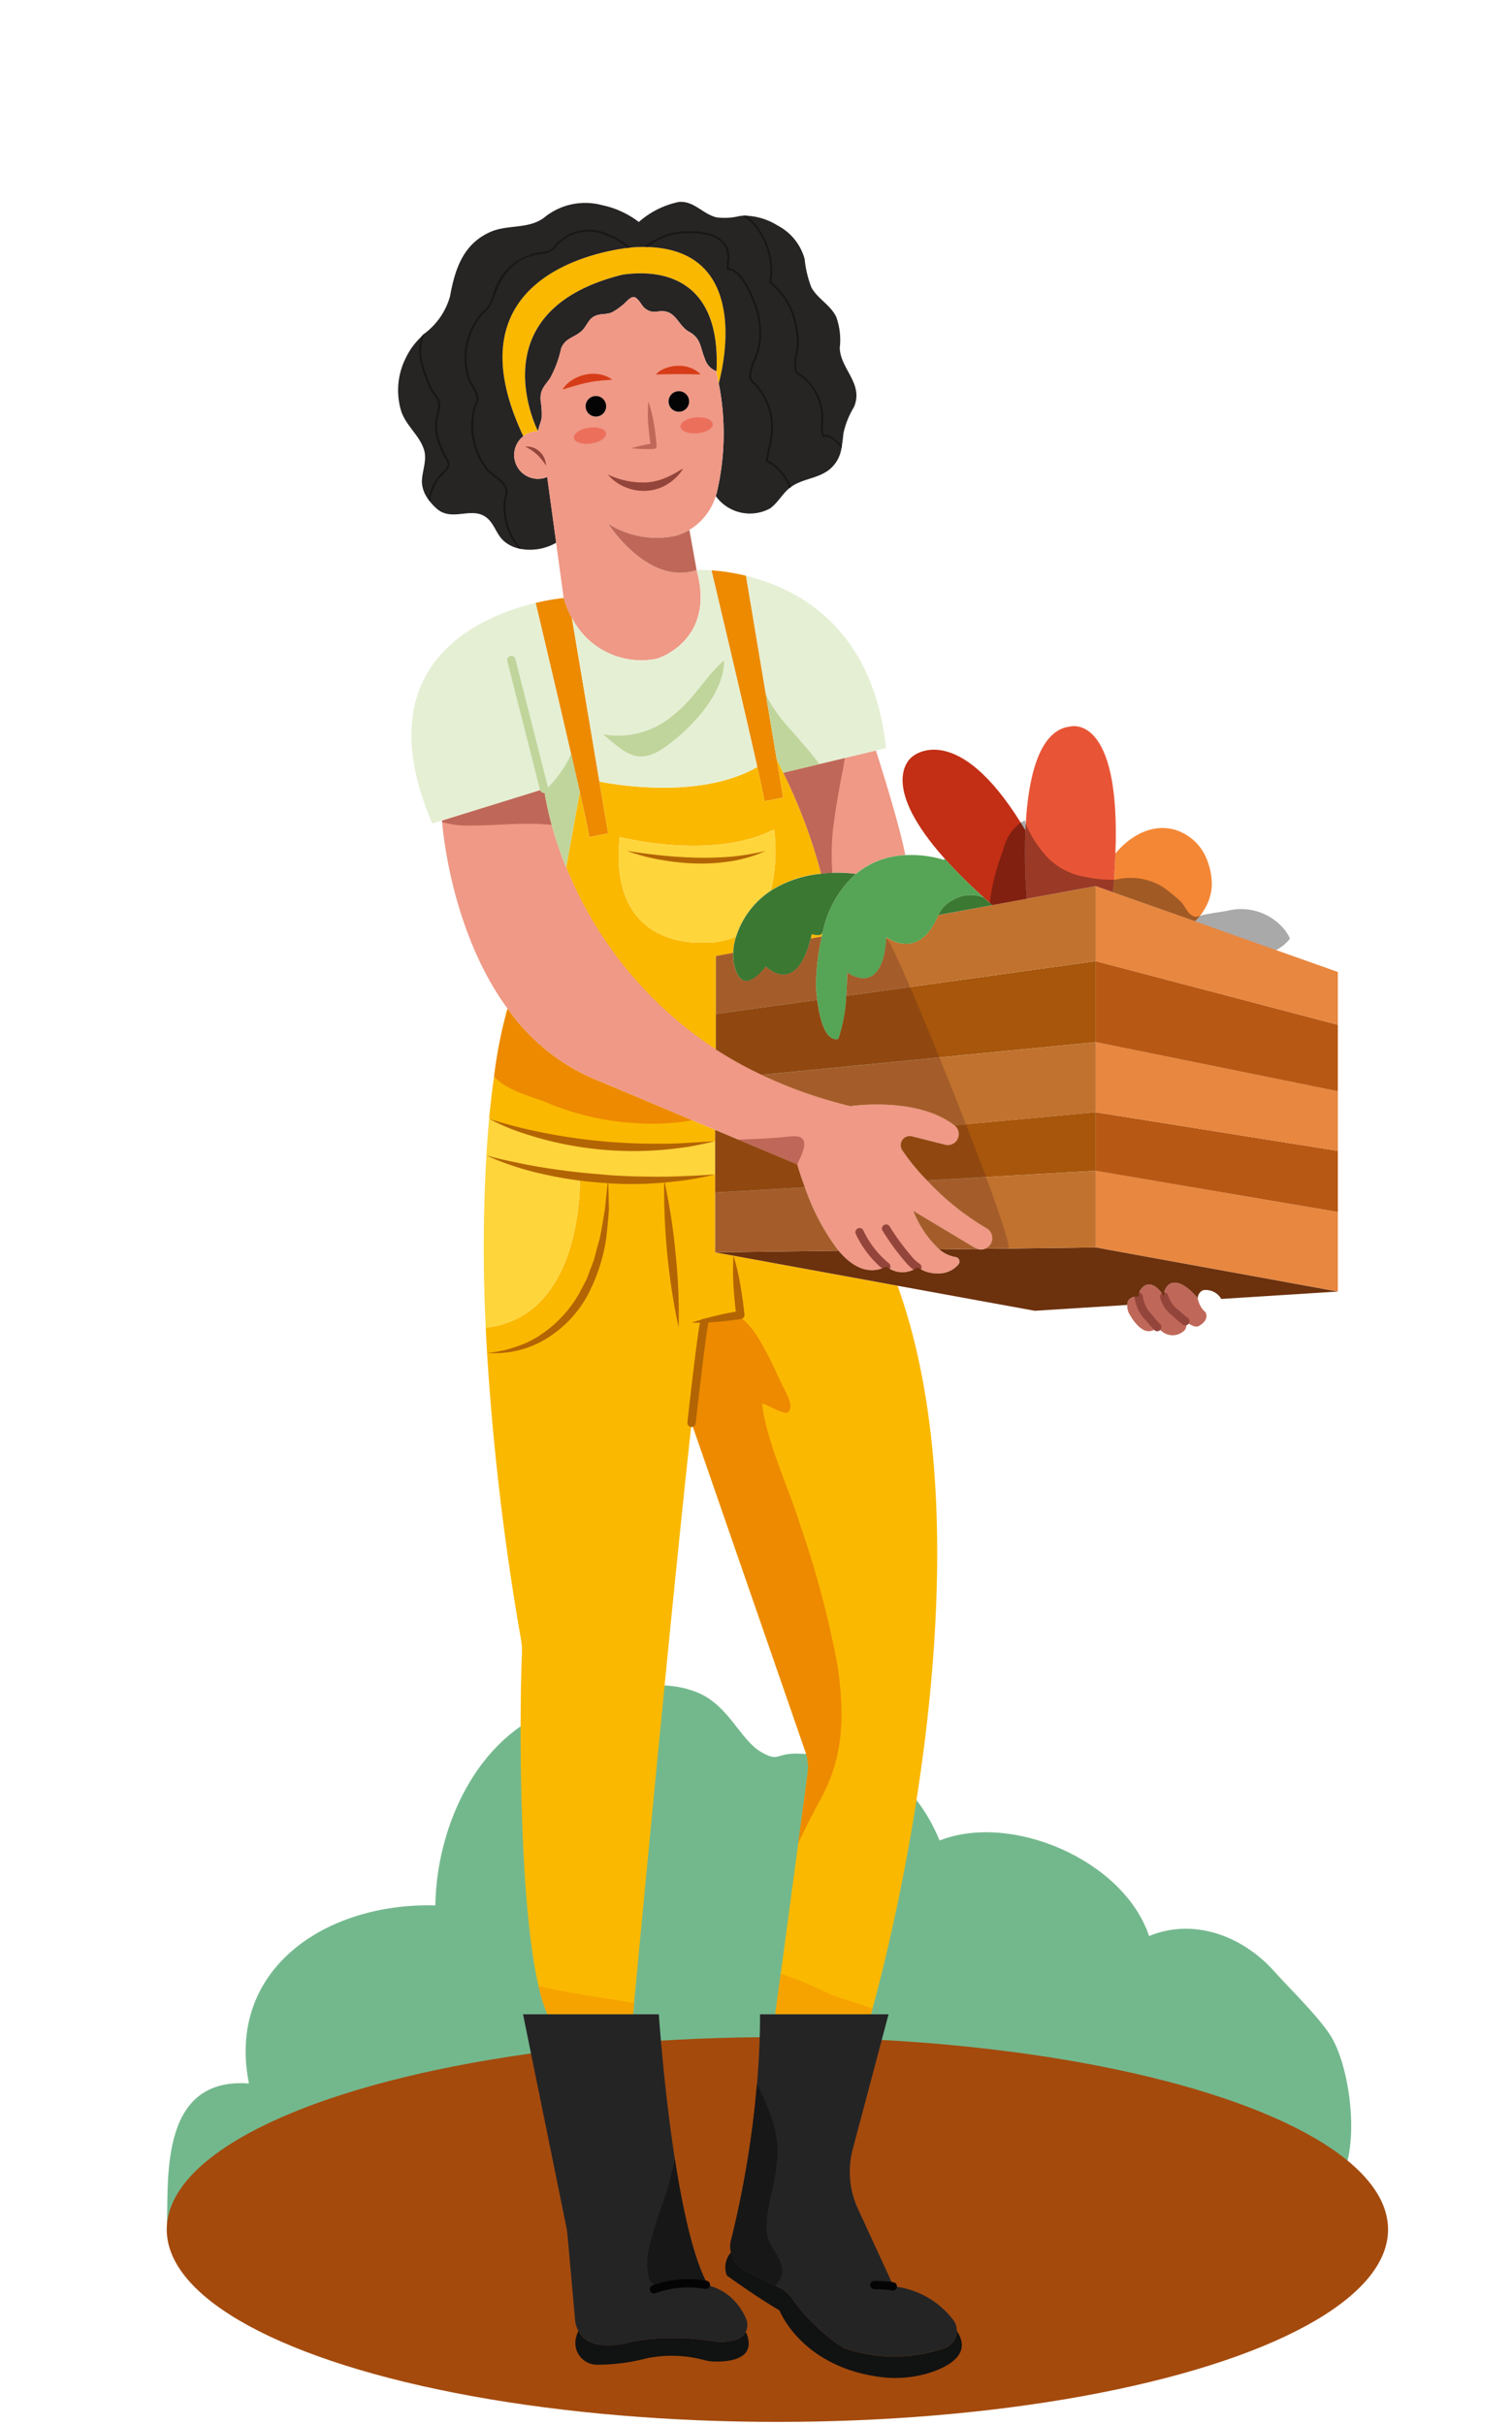 <svg xmlns="http://www.w3.org/2000/svg" xmlns:xlink="http://www.w3.org/1999/xlink" width="189" height="303" viewBox="0 0 189 303">
  <defs>
    <clipPath id="clip-path">
      <rect id="Rectángulo_41914" data-name="Rectángulo 41914" width="36.712" height="39.468" fill="none"/>
    </clipPath>
    <clipPath id="clip-path-2">
      <rect id="Rectángulo_41913" data-name="Rectángulo 41913" width="36.712" height="39.458" fill="none"/>
    </clipPath>
    <clipPath id="clip-path-3">
      <rect id="Rectángulo_41916" data-name="Rectángulo 41916" width="37.535" height="16.198" fill="none"/>
    </clipPath>
    <clipPath id="clip-path-4">
      <rect id="Rectángulo_41915" data-name="Rectángulo 41915" width="37.524" height="16.193" fill="none"/>
    </clipPath>
  </defs>
  <g id="Grupo_150799" data-name="Grupo 150799" transform="translate(-180 -11424.917)">
    <rect id="Rectángulo_42377" data-name="Rectángulo 42377" width="189" height="303" transform="translate(180 11424.917)" fill="none"/>
    <g id="Grupo_150798" data-name="Grupo 150798" transform="translate(200.843 11450.134)">
      <path id="Trazado_202755" data-name="Trazado 202755" d="M15.2,169.517c.293-5.883-1.259-19.405,10.272-18.538-2.853-14.212,9.5-22.62,23.3-22.255.142-9.723,5.095-21.07,15.02-24.628,5.35-1.918,12.541-4.223,17.88-1.916,3.826,1.653,5.242,5.9,7.827,7.381,2.351,1.349,1.712.058,4.876.206,9.152.428,14.026,2.851,17.433,10.847,8.977-3.537,22.995,2.443,26.184,11.939,5.455-2.263,11.563-.129,15.61,4.379,2.024,2.256,5.616,5.732,7.1,8.113,2.839,4.568,4.237,17.461-.837,20.184-3.865,2.074-11.3.982-15.568,1.155-11.671.471-23.245.244-34.945-.239-20.831-.861-41.946-1.441-62.665,0-8.606.593-22.3-.35-31.483,3.378" transform="translate(-15.196 84.139)" fill="#73b88d"/>
      <ellipse id="Elipse_4845" data-name="Elipse 4845" cx="76.332" cy="24.04" rx="76.332" ry="24.04" transform="translate(0 229.322)" fill="#a44a0d"/>
      <g id="Grupo_150796" data-name="Grupo 150796" transform="translate(28.921 0)">
        <path id="Trazado_202670" data-name="Trazado 202670" d="M210.524,179.66c0,3.709-17.586,6.717-39.281,6.717s-39.283-3.007-39.283-6.717,17.588-6.717,39.283-6.717,39.281,3.007,39.281,6.717" transform="translate(-126.485 89.059)" fill="#a44a0d"/>
        <path id="Trazado_202671" data-name="Trazado 202671" d="M193.348,97.643c.482,1.039-.843,1.684-.843,1.684-.363.26-1.071-.114-1.7-.582a13.123,13.123,0,0,1-1.248-1.062,3.534,3.534,0,0,1-1.383-2.018,1.624,1.624,0,0,1,.676-1.581c1.476-.853,3.515,1.778,3.515,1.778a2.987,2.987,0,0,0,.988,1.778" transform="translate(-92.409 41.132)" fill="#bf6859"/>
        <path id="Trazado_202672" data-name="Trazado 202672" d="M192,98.66a.952.952,0,0,1-.281,1.3,2.1,2.1,0,0,1-2.673-.063,4.838,4.838,0,0,1-.541-.5,11.868,11.868,0,0,1-.977-1.112,4.5,4.5,0,0,1-1.353-2.7,1.514,1.514,0,0,1,.77-1.383c1.237-.707,2.41,1.383,2.41,1.383h.01a3.534,3.534,0,0,0,1.383,2.018A13.121,13.121,0,0,0,192,98.662" transform="translate(-93.608 41.215)" fill="#bf6859"/>
        <path id="Trazado_202673" data-name="Trazado 202673" d="M188.077,97.711a11.9,11.9,0,0,0,.977,1.113c-1.82,1.82-3.608-1.851-3.608-1.851a2.4,2.4,0,0,1-.161-.925c.031-1.227,1.436-1.039,1.436-1.039a4.483,4.483,0,0,0,1.351,2.7" transform="translate(-94.147 41.788)" fill="#bf6859"/>
        <path id="Trazado_202674" data-name="Trazado 202674" d="M190.99,98.793a.513.513,0,0,1-.307-.1,13.841,13.841,0,0,1-1.3-1.107,4.05,4.05,0,0,1-1.533-2.31.52.52,0,0,1,1.028-.161,3.168,3.168,0,0,0,1.208,1.7,12.685,12.685,0,0,0,1.218,1.036.519.519,0,0,1-.308.94" transform="translate(-92.596 41.599)" fill="#94453b"/>
        <path id="Trazado_202675" data-name="Trazado 202675" d="M188.7,99.529a.515.515,0,0,1-.368-.161,12.166,12.166,0,0,1-1.025-1.166,4.981,4.981,0,0,1-1.457-3.007.52.52,0,0,1,1.039-.018,4.184,4.184,0,0,0,1.226,2.374,12.158,12.158,0,0,0,.951,1.083.521.521,0,0,1-.368.887" transform="translate(-93.802 41.603)" fill="#94453b"/>
        <path id="Trazado_202676" data-name="Trazado 202676" d="M183.716,189.711c-.125.482-.2.726-.2.726H171.567l.678-5.049,2.186-16.3,1.171-8.726a5.906,5.906,0,0,0-.271-2.731L161.3,117.136l-.2-.59c-2.525,22.829-6.733,67.706-7.264,73.306-.029.377-.048.58-.048.58H143.079a20.637,20.637,0,0,1-1.113-3.55c-2.651-11.473-2.321-36.467-2.071-41.471a7.949,7.949,0,0,0-.116-1.79,325.32,325.32,0,0,1-4.246-35.824c-.058-1.073-.125-2.119-.161-3.153,12.411-1.383,11.753-18.873,11.753-18.873v-.01c1.125.145,2.3.252,3.55.339a62.114,62.114,0,0,0,7,.048,61,61,0,0,0,6.374-.643v9.742l2.283.406,20.518,3.762c11.976,33.2-1.3,83.677-3.134,90.3" transform="translate(-124.416 36.031)" fill="#fbb800"/>
        <path id="Trazado_202677" data-name="Trazado 202677" d="M161.1,62.152l.8,4.752-2.36.467c0-.249-.342-1.892-.884-4.294-1.8-8.06-5.721-24.55-5.721-24.55v-.011a25.77,25.77,0,0,1,4.315.676Z" transform="translate(-113.763 7.534)" fill="#ed8a00"/>
        <path id="Trazado_202678" data-name="Trazado 202678" d="M147.22,63.591l1.092,6.489-2.361.458c0-.291-.482-2.527-1.186-5.645-1.928-8.514-5.512-23.605-5.512-23.605a26.613,26.613,0,0,1,3.515-.623,10.938,10.938,0,0,0,1.009,2.464Z" transform="translate(-122.062 8.837)" fill="#ed8a00"/>
        <path id="Trazado_202679" data-name="Trazado 202679" d="M161.633,66.57c-.014.058-.032.108-.048.161.014-.058.032-.108.048-.161" transform="translate(-108.52 24.547)" fill="#fbb800"/>
        <path id="Trazado_202680" data-name="Trazado 202680" d="M177.143,67.5A67.431,67.431,0,0,0,172.4,54.865h0c-.482-1.025-.794-1.635-.794-1.635h-.01l.8,4.75-2.36.464c0-.243-.339-1.886-.88-4.286-7.7,4.45-19.734,1.819-19.734,1.819l1.083,6.482-2.362.464c0-.291-.482-2.535-1.181-5.65l-1.7,9.4a48.217,48.217,0,0,0,18.719,22.781V77.791l2.148-.4h.011a6.732,6.732,0,0,1,.358-2.032,8.96,8.96,0,0,1-3.976.726s-12.1,1.161-10.554-13.173c0,0,11.567,3,19.289-.948a21.557,21.557,0,0,1-.4,7.632,14.165,14.165,0,0,1,6.3-2.109m-1.181,7.536c-.048.193-.1.4-.135.57l1.373-.252a4.306,4.306,0,0,1,.117-.512c-.194.609-1.356.193-1.356.193M161.028,98.3l-12.567-5.282a25.608,25.608,0,0,1-10.534-8.675,57.868,57.868,0,0,0-1.674,8.493c-.222,1.537-.435,3.3-.619,5.272h.008a52.017,52.017,0,0,0,28.246,2.786V99.5Z" transform="translate(-124.257 16.459)" fill="#fbb800"/>
        <path id="Trazado_202681" data-name="Trazado 202681" d="M164.018,83.965v4.159a61.975,61.975,0,0,1-13.372.593c-1.248-.084-2.434-.186-3.557-.333a51.145,51.145,0,0,1-11.666-2.641c.093-1.632.218-3.15.344-4.566h.01a52.075,52.075,0,0,0,28.242,2.787" transform="translate(-124.386 33.407)" fill="#ffd53c"/>
        <path id="Trazado_202682" data-name="Trazado 202682" d="M147.215,86.673s.655,17.49-11.751,18.873a201.732,201.732,0,0,1,.084-21.527,51.158,51.158,0,0,0,11.668,2.641Z" transform="translate(-124.511 35.13)" fill="#ffd53c"/>
        <path id="Trazado_202683" data-name="Trazado 202683" d="M135.426,107.528a13.246,13.246,0,0,0,3.589-.736,11.977,11.977,0,0,0,3.248-1.562,15.408,15.408,0,0,0,4.81-5.216l.829-1.6c.251-.546.426-1.125.652-1.687l.321-.845.233-.879c.149-.588.31-1.174.482-1.767.249-1.192.437-2.41.643-3.615.137-1.219.238-2.447.406-3.679.067,1.234.067,2.474.1,3.722-.1,1.237-.2,2.484-.363,3.724a22.062,22.062,0,0,1-2.41,7.134,14.418,14.418,0,0,1-5.3,5.382,12.353,12.353,0,0,1-7.25,1.615" transform="translate(-124.389 36.299)" fill="#b36504"/>
        <path id="Trazado_202684" data-name="Trazado 202684" d="M149.258,85.951a73.4,73.4,0,0,1,1.423,9.157,71.355,71.355,0,0,1,.385,9.263,82.957,82.957,0,0,1-1.809-18.426" transform="translate(-116 36.299)" fill="#b36504"/>
        <path id="Trazado_202685" data-name="Trazado 202685" d="M135.644,81.178a60.188,60.188,0,0,0,6.932,1.767,72.3,72.3,0,0,0,14.155,1.341c2.381.026,4.755-.178,7.157-.321-1.168.271-2.344.54-3.534.733-1.192.161-2.389.321-3.594.394a43.744,43.744,0,0,1-14.365-1.365q-1.749-.482-3.454-1.078a28.415,28.415,0,0,1-3.3-1.47" transform="translate(-124.253 33.407)" fill="#b36504"/>
        <path id="Trazado_202686" data-name="Trazado 202686" d="M135.426,84.02c1.169.321,2.337.607,3.52.837q1.766.388,3.534.672c2.368.381,4.752.67,7.138.848,2.379.247,4.781.288,7.178.305,1.2,0,2.41-.031,3.6-.09,1.2-.026,2.41-.122,3.618-.191-1.176.3-2.371.5-3.57.7q-1.8.241-3.623.381a44.565,44.565,0,0,1-7.292-.069,47.679,47.679,0,0,1-7.207-1.1,35.2,35.2,0,0,1-6.908-2.289" transform="translate(-124.389 35.131)" fill="#b36504"/>
        <path id="Trazado_202687" data-name="Trazado 202687" d="M167.409,156.925c-.948,1.732-1.928,3.637-2.766,5.462l1.171-8.726a5.907,5.907,0,0,0-.271-2.731l-14.026-40.494a52.5,52.5,0,0,1,.688-9.335c.628-3.947.668-4.75,4.5-4.517,2.186-.161,4.98,6.559,5.929,8.514.358.745,1.626,2.815.707,3.425-.522.339-2.583-1.015-3.221-1.083.59,4.895,3.317,10.442,4.819,15.313a122.032,122.032,0,0,1,4.575,17.181c.948,6.2.88,11.589-2.1,16.987" transform="translate(-114.629 42.728)" fill="#ed8a00"/>
        <path id="Trazado_202688" data-name="Trazado 202688" d="M151.581,110.257h-.059a.521.521,0,0,1-.458-.575c.768-6.877,1.285-10.985,1.587-12.559a.521.521,0,0,1,1.022.194c-.292,1.547-.8,5.623-1.574,12.481a.519.519,0,0,1-.516.463" transform="translate(-114.902 42.833)" fill="#b36504"/>
        <path id="Trazado_202689" data-name="Trazado 202689" d="M151.385,100.191a38.2,38.2,0,0,1,6.024-1.46l-.427.562c-.161-1.234-.273-2.472-.352-3.717a30.541,30.541,0,0,1,0-3.756,30.366,30.366,0,0,1,.858,3.658c.21,1.227.39,2.46.512,3.695v.013a.506.506,0,0,1-.429.549c-1.018.151-2.042.273-3.072.352a27.194,27.194,0,0,1-3.112.1" transform="translate(-114.706 39.861)" fill="#b36504"/>
        <path id="Trazado_202690" data-name="Trazado 202690" d="M170.053,152c-.125.482-.2.726-.2.726H157.9l.676-5.049a43.26,43.26,0,0,1,6,2.458c1.79.726,3.656,1.219,5.462,1.867Z" transform="translate(-110.753 73.74)" fill="#f6a300"/>
        <path id="Trazado_202691" data-name="Trazado 202691" d="M151.425,150.75c-.029.377-.127,1.414-.127,1.414H140.589a20.637,20.637,0,0,1-1.113-3.55c2.389.707,10.41,1.857,11.947,2.137" transform="translate(-121.927 74.303)" fill="#f6a300"/>
        <path id="Trazado_202692" data-name="Trazado 202692" d="M160.795,86.557a29.433,29.433,0,0,1-7.285.339,33.344,33.344,0,0,1-11.269-2.709c-2-.716-4.693-1.446-6.22-3.086a57.684,57.684,0,0,1,1.682-8.493,25.608,25.608,0,0,0,10.534,8.675Z" transform="translate(-124.023 28.209)" fill="#ed8a00"/>
        <path id="Trazado_202693" data-name="Trazado 202693" d="M165.139,58.672a21.519,21.519,0,0,1-.4,7.632,10.816,10.816,0,0,0-4.212,5.333c-.051.146-.1.281-.145.427a8.917,8.917,0,0,1-3.973.718s-12.1,1.163-10.554-13.165c0,0,11.567,3.006,19.289-.946" transform="translate(-118.144 19.758)" fill="#ffd53c"/>
        <path id="Trazado_202694" data-name="Trazado 202694" d="M146.376,60.34c1.446.225,2.892.419,4.337.564s2.892.243,4.337.275a42.283,42.283,0,0,0,4.328-.125,32.092,32.092,0,0,0,4.294-.713,16.872,16.872,0,0,1-4.223,1.267,24.31,24.31,0,0,1-4.415.3,29.883,29.883,0,0,1-4.394-.448,24.648,24.648,0,0,1-4.259-1.115" transform="translate(-117.743 20.77)" fill="#b36504"/>
        <path id="Trazado_202695" data-name="Trazado 202695" d="M173.759,65.6a10.356,10.356,0,0,0-6.182,2.35,16.162,16.162,0,0,0-2.922-.125c-.435.01-.9.039-1.393.1a67.539,67.539,0,0,0-4.741-12.633l7.711-1.838,3.87-.929s2.872,8.89,3.647,12.943Z" transform="translate(-110.378 16.029)" fill="#ef9986"/>
        <path id="Trazado_202696" data-name="Trazado 202696" d="M166.232,53.1c-.087.416-.135.813-.193,1.125-.532,2.622-.977,5.234-1.316,7.885a32.207,32.207,0,0,0-.067,5.369c-.435.01-.9.039-1.393.1a67.543,67.543,0,0,0-4.741-12.633Z" transform="translate(-110.377 16.38)" fill="#bf6859"/>
        <path id="Trazado_202697" data-name="Trazado 202697" d="M200.544,112.4a1.449,1.449,0,0,1-.726.59l-.909.01a1.054,1.054,0,0,1-.291-.106l-7.738-4.643a12.911,12.911,0,0,0,3.26,4.819,4.29,4.29,0,0,0,1.982.948.565.565,0,0,1,.52.607.554.554,0,0,1-.124.312,3.172,3.172,0,0,1-2.235,1.125,4.379,4.379,0,0,1-2.892-.755,3.165,3.165,0,0,1-3.88-.1h-.01c-2.3,1.161-4.337-.019-6.018-2.032a28.241,28.241,0,0,1-4.159-7.872c-.57-1.537-.9-2.67-.938-2.834v-.01l-.01-.01-7.39-3.105-2.872-1.21v-.01l-15.422-6.482a25.623,25.623,0,0,1-10.535-8.675c-6.819-9.317-8.032-21.6-8.174-23.313-.01-.106-.019-.173-.019-.193l12.77-3.957a33.21,33.21,0,0,0,.964,4.508,49.247,49.247,0,0,0,20.508,28.054,49.149,49.149,0,0,0,5.708,3.163,57.677,57.677,0,0,0,11.107,3.928s8.262-1.268,13.012,2.4a1.385,1.385,0,0,1,.435,1.645,1.371,1.371,0,0,1-1.579.784l-4.14-1.044a1.136,1.136,0,0,0-1.239,1.722,27.569,27.569,0,0,0,3.105,3.782,32.933,32.933,0,0,0,7.44,5.978,1.413,1.413,0,0,1,.532,1.925l-.029.048" transform="translate(-126.483 17.837)" fill="#ef9986"/>
        <path id="Trazado_202698" data-name="Trazado 202698" d="M170.635,95.278a.517.517,0,0,1-.291-.088,5.382,5.382,0,0,1-1.149-1.036,30.381,30.381,0,0,1-2.943-4.016.52.52,0,0,1,.9-.514,29.46,29.46,0,0,0,2.835,3.856,4.394,4.394,0,0,0,.935.842.519.519,0,0,1-.291.949" transform="translate(-105.725 38.378)" fill="#94453b"/>
        <path id="Trazado_202699" data-name="Trazado 202699" d="M167.993,95a.512.512,0,0,1-.3-.093,12.7,12.7,0,0,1-3.513-4.5.52.52,0,0,1,.945-.437,11.861,11.861,0,0,0,3.162,4.076.52.52,0,0,1-.3.948" transform="translate(-106.97 38.562)" fill="#94453b"/>
        <path id="Trazado_202700" data-name="Trazado 202700" d="M163.246,83.893a6.993,6.993,0,0,1-.63,1.655c-.077.175-.145.349-.2.522l-.01-.01-7.39-3.105c1.849-.077,3.685-.135,5.562-.31,1.446-.135,2.913-.435,2.672,1.248" transform="translate(-112.505 34.229)" fill="#bf6859"/>
        <path id="Trazado_202701" data-name="Trazado 202701" d="M145.7,60.02c-.161-.019-.31-.029-.464-.048-3.329-.3-6.54.145-9.877.125a11.457,11.457,0,0,1-3.374-.435c-.008-.106-.018-.174-.018-.193l12.77-3.957a33.185,33.185,0,0,0,.964,4.508" transform="translate(-126.483 17.841)" fill="#bf6859"/>
        <path id="Trazado_202702" data-name="Trazado 202702" d="M182.952,179.165c1.706,2.537-.4,4.087-2.631,4.959a14.421,14.421,0,0,1-7.39.728c-9.525-1.436-12.156-8.267-12.156-8.267-1.144-.655-2.548-1.57-3.764-2.392-1.56-1.06-2.808-1.955-2.808-1.955a2.85,2.85,0,0,1,.519-2.9,3.209,3.209,0,0,0,1.56,2.122c1.394.79,3.192,1.664,4.41,2.249a4.16,4.16,0,0,1,1.862,1.674,24.311,24.311,0,0,0,6.219,5.9,19.18,19.18,0,0,0,12.591.042,2.3,2.3,0,0,0,1.592-2.153" transform="translate(-113.112 86.872)" fill="#111212"/>
        <path id="Trazado_202703" data-name="Trazado 202703" d="M182.719,190.389a2.3,2.3,0,0,1-1.587,2.158,19.252,19.252,0,0,1-12.595-.039,24.309,24.309,0,0,1-6.22-5.9,4.158,4.158,0,0,0-1.857-1.674c-.145-.067-.291-.145-.455-.212-1.181-.57-2.731-1.335-3.957-2.032a3.2,3.2,0,0,1-1.557-2.119,3.039,3.039,0,0,1,.01-1.528,124.178,124.178,0,0,0,3.231-19.454c.243-2.8.387-5.746.387-8.765h16.065l-4.477,16.842a11.074,11.074,0,0,0,.643,7.459l4.392,9.528-.019.161a10.79,10.79,0,0,1,7.652,4.354,2.155,2.155,0,0,1,.339,1.219" transform="translate(-112.877 75.645)" fill="#242425"/>
        <path id="Trazado_202704" data-name="Trazado 202704" d="M168.119,172.763h-.077a14.027,14.027,0,0,0-2.217-.161.563.563,0,0,1-.537-.5.519.519,0,0,1,.5-.537h0a15.226,15.226,0,0,1,2.4.172.52.52,0,0,1-.074,1.035" transform="translate(-106.274 88.22)" fill="#040405"/>
        <path id="Trazado_202705" data-name="Trazado 202705" d="M160.795,180.2a2.369,2.369,0,0,1-.794,1.21c-1.181-.57-2.731-1.335-3.957-2.032a3.2,3.2,0,0,1-1.557-2.119,3.038,3.038,0,0,1,.01-1.528,124.181,124.181,0,0,0,3.231-19.454,28.255,28.255,0,0,1,1.847,4.207,12.438,12.438,0,0,1,.609,5.823c-.243,2.757-1.364,5.562-1.239,8.31.087,1.982,2.468,3.666,1.847,5.582" transform="translate(-112.88 78.954)" fill="#171717"/>
        <path id="Trazado_202706" data-name="Trazado 202706" d="M163.711,175.694c1.475,3.608-2.861,3.65-4.286,3.566a4.117,4.117,0,0,1-.779-.114,15.606,15.606,0,0,0-7.39-.271,24.831,24.831,0,0,1-6.265.8,2.722,2.722,0,0,1-2.527-3.525,6.322,6.322,0,0,1,.249-.7c1.606,3,6.656,1.351,6.656,1.351.655-.125,1.423-.239,2.214-.321a31.87,31.87,0,0,1,7.966.249,6.3,6.3,0,0,0,3.1-.249,1.735,1.735,0,0,0,.964-.843Z" transform="translate(-120.19 90.583)" fill="#111212"/>
        <path id="Trazado_202707" data-name="Trazado 202707" d="M166.086,190.581a1.721,1.721,0,0,1-.964.842,6.305,6.305,0,0,1-3.094.251,31.836,31.836,0,0,0-7.962-.251c-.794.077-1.566.193-2.215.321,0,0-5.049,1.655-6.656-1.354a3.623,3.623,0,0,1-.4-1.21s-.358-4.063-.938-10.506a11.82,11.82,0,0,0-.243-1.626l-5.34-26.225h16.976s.6,9.054,2,18.09c.948,6.076,2.249,12.15,3.974,15.44l-.067.281c.058.01.108.029.161.039a6.987,6.987,0,0,1,2.545,1.2,7.5,7.5,0,0,1,2.283,2.97,2,2,0,0,1-.067,1.741" transform="translate(-122.659 75.645)" fill="#242425"/>
        <path id="Trazado_202708" data-name="Trazado 202708" d="M155.463,177.842c-1.374.058-2.525-.678-4.092-.281-1.248.31-2.458.964-3.182-.493a8.06,8.06,0,0,1,.019-4.072,54.766,54.766,0,0,1,2-6.307c.349-1.229.851-2.9,1.181-4.6.948,6.076,2.249,12.15,3.976,15.44l-.067.281c.058.01.106.029.161.039" transform="translate(-116.797 82.473)" fill="#171717"/>
        <path id="Trazado_202709" data-name="Trazado 202709" d="M148.647,173.224a.52.52,0,0,1-.191-1,12.843,12.843,0,0,1,6.837-.585.521.521,0,0,1-.233,1.014,12.01,12.01,0,0,0-6.222.538.52.52,0,0,1-.191.037" transform="translate(-116.679 88.134)" fill="#040405"/>
        <path id="Trazado_202710" data-name="Trazado 202710" d="M163.425,28.89c.655-13.767-9.838-12.281-11.542-12.093a2.845,2.845,0,0,0-.416.084c-17.229,4.387-10.98,18.217-10.4,19.424a.4.4,0,0,1,.042.084,3.016,3.016,0,0,0-1.83.623C128.851,15.028,153.08,13.4,153.08,13.4c15.93-.964,10.627,16.99,10.627,16.99-.083-.447-.186-.895-.291-1.353a.629.629,0,0,1,.011-.145" transform="translate(-123.628 -7.724)" fill="#fbb800"/>
        <path id="Trazado_202711" data-name="Trazado 202711" d="M185.523,35.513a10.694,10.694,0,0,0-1.3,3.24c-.058.522-.106,1.054-.2,1.568l-.047.281a4.251,4.251,0,0,1-1.568,2.747c-1.422,1.073-3.173,1.092-4.595,2.023a.755.755,0,0,0-.161.116l-.2.145c-.9.745-1.446,1.847-2.4,2.525a5.27,5.27,0,0,1-6.792-1.537c.058-.174.108-.349.146-.512a32.173,32.173,0,0,0,.222-13.591s4.9-16.6-8.89-17.016c-.125-.01-.251-.01-.376-.01-.437,0-.892.01-1.366.039,0,0-.161.01-.426.039-.1.01-.2.019-.321.039-4.007.5-22.357,3.889-13.041,23.536a2.977,2.977,0,0,0,1.83,5.321,2.773,2.773,0,0,0,1.16-.243l1.125,8.241-.058.01a6.6,6.6,0,0,1-3.762.832c-.161-.019-.321-.039-.495-.067-.135-.019-.271-.048-.4-.077a4.166,4.166,0,0,1-1.953-1.035c-.765-.745-1.054-1.857-1.8-2.6-1.857-1.857-4.45.416-6.452-1.316a6.535,6.535,0,0,1-.9-.948,2.589,2.589,0,0,1-.183-.252,3.852,3.852,0,0,1-.794-2.109c-.011-1.4.715-2.776.231-4.177-.6-1.767-2.235-2.913-2.834-4.77a8.981,8.981,0,0,1,.6-6.617,8.745,8.745,0,0,1,1.945-2.641c.125-.135.251-.262.387-.387l.01-.01a8.764,8.764,0,0,0,3.173-4.623c.609-3.337,1.586-6.426,4.866-7.981,2.223-1.073,4.819-.368,6.848-1.828a8.088,8.088,0,0,1,7.274-1.606,11.335,11.335,0,0,1,4.615,2.109,10.883,10.883,0,0,1,5.011-2.506c1.905-.161,3.009,1.547,4.721,1.928a7.844,7.844,0,0,0,2.843-.161c.125-.019.26-.029.4-.039s.289-.01.426-.01a8.025,8.025,0,0,1,3.9,1.2,6.748,6.748,0,0,1,3.423,4.2,13.718,13.718,0,0,0,.851,3.579c.813,1.431,2.389,2.177,3.105,3.676a8.472,8.472,0,0,1,.435,3.88c.108,2.67,3.038,4.479,1.767,7.4" transform="translate(-128.553 -9.85)" fill="#272424"/>
        <path id="Trazado_202712" data-name="Trazado 202712" d="M150.82,15.551c1.706-.188,12.2-1.674,11.542,12.093a2.383,2.383,0,0,1-1.446-1.528c-.614-1.518-.482-2.6-2.027-3.431-1.206-.665-1.57-2.423-3.141-2.537-.686-.053-1.134.218-1.809-.053-.76-.312-.853-.769-1.353-1.341-.458-.532-.716-.482-1.3,0a8.048,8.048,0,0,1-1.976,1.528c-.686.3-1.362.145-2.037.416-.79.312-1.009,1.007-1.5,1.632-.874,1.092-2.249,1.02-2.818,2.443a14.1,14.1,0,0,1-1.4,3.766c-.76,1.03-1.3,1.518-1.165,2.848a9.908,9.908,0,0,1,.125,2.069c-.042.386-.482,1.435-.406,1.55l-.1.051c-.583-1.206-6.832-15.036,10.4-19.424a2.849,2.849,0,0,1,.416-.084" transform="translate(-122.564 -6.477)" fill="#272424"/>
        <path id="Trazado_202713" data-name="Trazado 202713" d="M151.615,12.551a8.9,8.9,0,0,1,2.824,1.7c-.1.01-.2.019-.321.039a8.455,8.455,0,0,0-2.57-1.508,5.3,5.3,0,0,0-6.317,1.285,2.292,2.292,0,0,1-1.838.977c-.137.029-.3.048-.482.077-2.631.445-4.2,1.905-5.4,5.049l-.087.243a3.865,3.865,0,0,1-1.372,2.088,8.353,8.353,0,0,0-1.712,8.019,5.573,5.573,0,0,0,.493.977,4.082,4.082,0,0,1,.628,1.48,1.44,1.44,0,0,1-.2.851,3.543,3.543,0,0,0-.161.378,8.929,8.929,0,0,0,1.539,7.711,6.731,6.731,0,0,0,.929.794,4.556,4.556,0,0,1,1.446,1.5,2.006,2.006,0,0,1-.029,1.19,3.064,3.064,0,0,0-.087.482,7.554,7.554,0,0,0,1.982,6.037c-.135-.019-.271-.048-.4-.077a7.8,7.8,0,0,1-1.828-5.987,3.345,3.345,0,0,1,.1-.5,1.835,1.835,0,0,0,.039-1.044,4.366,4.366,0,0,0-1.372-1.4,7.1,7.1,0,0,1-.964-.832,9.012,9.012,0,0,1-1.578-7.942,3.043,3.043,0,0,1,.161-.406,1.205,1.205,0,0,0,.183-.726,3.971,3.971,0,0,0-.59-1.374,5.31,5.31,0,0,1-.512-1.025,8.6,8.6,0,0,1,1.78-8.281,3.642,3.642,0,0,0,1.3-1.992l.1-.243a7.066,7.066,0,0,1,5.581-5.2c.183-.039.349-.058.495-.077a2.132,2.132,0,0,0,1.693-.9,5.574,5.574,0,0,1,6.569-1.364" transform="translate(-125.416 -8.536)" fill="#1a1616"/>
        <path id="Trazado_202714" data-name="Trazado 202714" d="M166.026,44.1l-.2.145a5.888,5.888,0,0,0-2.872-3.317.115.115,0,0,1-.067-.125c.077-.541.183-1.073.289-1.578a9.511,9.511,0,0,0,.243-4.063,8.211,8.211,0,0,0-1.78-3.647c-.1-.106-.2-.2-.3-.291a1.282,1.282,0,0,1-.533-.813,5.7,5.7,0,0,1,.6-2.341,8.933,8.933,0,0,0,.464-1.335,9.778,9.778,0,0,0-.387-5.243c-.493-1.3-1.645-4.354-3.374-4.575A.116.116,0,0,1,158,16.8a5.88,5.88,0,0,1,.039-.823,3.113,3.113,0,0,0-.2-1.767c-.842-1.6-2.843-1.819-4.508-1.838h-.1a8.027,8.027,0,0,0-5.118,1.741c-.125-.01-.252-.01-.376-.01a8.32,8.32,0,0,1,5.494-1.973h.106c1.722.019,3.812.262,4.712,1.973a3.28,3.28,0,0,1,.231,1.9c-.019.223-.039.464-.039.7,1.819.339,2.97,3.4,3.464,4.712a10,10,0,0,1,.4,5.378,8.852,8.852,0,0,1-.464,1.374,5.489,5.489,0,0,0-.59,2.225.988.988,0,0,0,.455.657,3.359,3.359,0,0,1,.321.321,8.534,8.534,0,0,1,1.828,3.753,9.652,9.652,0,0,1-.243,4.159c-.1.482-.193.964-.272,1.47a6.178,6.178,0,0,1,2.892,3.357" transform="translate(-116.92 -8.464)" fill="#1a1616"/>
        <path id="Trazado_202715" data-name="Trazado 202715" d="M167.761,39.666l-.048.281-.321-.321a2.653,2.653,0,0,1-.233-.233c-.482-.482-1.083-1.054-1.693-.794a.164.164,0,0,1-.1,0,.122.122,0,0,1-.058-.077,4.36,4.36,0,0,1-.125-1.674c.01-.2.019-.4.019-.59a6.609,6.609,0,0,0-2.1-4.866,3.185,3.185,0,0,0-.609-.445,1.115,1.115,0,0,1-.668-.964,5.206,5.206,0,0,1,.135-1.712,6.3,6.3,0,0,0,.161-1.054,9.658,9.658,0,0,0-.31-2.941,8.261,8.261,0,0,0-2.6-4.488q-.1-.087-.174-.145c-.339-.291-.358-.339-.3-.765.019-.135.048-.321.077-.59a8.8,8.8,0,0,0-1.2-4.914,6.208,6.208,0,0,0-2.249-2.437c.145-.01.291-.01.426-.01a6.486,6.486,0,0,1,2.027,2.336,9.131,9.131,0,0,1,1.229,5.059c-.029.271-.058.455-.077.6-.048.321-.048.321.212.541a2.067,2.067,0,0,1,.174.161,8.389,8.389,0,0,1,2.68,4.6,9.46,9.46,0,0,1,.321,3.009,7.379,7.379,0,0,1-.161,1.092,5.037,5.037,0,0,0-.145,1.626.907.907,0,0,0,.561.8,3.293,3.293,0,0,1,.643.482,6.812,6.812,0,0,1,2.177,5.039c0,.193-.01.4-.019.6a5.245,5.245,0,0,0,.067,1.47c.716-.2,1.354.426,1.828.9.087.077.161.161.233.222a2.21,2.21,0,0,1,.212.212" transform="translate(-112.291 -9.197)" fill="#1a1616"/>
        <path id="Trazado_202716" data-name="Trazado 202716" d="M133.991,36.421c-.019.482-.493.964-.909,1.383a4.414,4.414,0,0,0-.532.59,7.752,7.752,0,0,0-1.044,2.651,2.586,2.586,0,0,1-.183-.252,7.546,7.546,0,0,1,1.025-2.525,6.073,6.073,0,0,1,.561-.643c.387-.387.823-.832.842-1.219a1.631,1.631,0,0,0-.321-.7,2.315,2.315,0,0,1-.183-.31,11.614,11.614,0,0,1-.977-2.67,5.357,5.357,0,0,1,.106-2.5c.048-.262.106-.522.161-.8a1.573,1.573,0,0,0-.1-1,2.947,2.947,0,0,0-.445-.707,5.6,5.6,0,0,1-.387-.58,16.37,16.37,0,0,1-1.161-3.1,6.141,6.141,0,0,1,.029-3.57c.125-.135.252-.262.387-.387a6.045,6.045,0,0,0-.183,3.889,16.943,16.943,0,0,0,1.142,3.052,6.376,6.376,0,0,0,.368.541,3.055,3.055,0,0,1,.482.765,1.769,1.769,0,0,1,.106,1.125c-.048.281-.1.551-.161.813a5.179,5.179,0,0,0-.106,2.389,11.647,11.647,0,0,0,.964,2.622c.039.077.1.174.161.281a1.649,1.649,0,0,1,.368.842" transform="translate(-127.557 -3.64)" fill="#1a1616"/>
        <path id="Trazado_202717" data-name="Trazado 202717" d="M140.557,34.023a.507.507,0,0,0-.042-.084l.1-.053c-.072-.114.363-1.165.4-1.549a9.7,9.7,0,0,0-.125-2.069c-.135-1.332.406-1.82,1.165-2.85a14.015,14.015,0,0,0,1.4-3.764c.562-1.423,1.945-1.351,2.818-2.443.482-.623.707-1.321,1.5-1.632.676-.27,1.353-.114,2.039-.414a8.094,8.094,0,0,0,1.976-1.529c.582-.482.842-.53,1.3,0,.5.572.593,1.03,1.353,1.341.675.271,1.125,0,1.809.053,1.57.114,1.928,1.872,3.141,2.537,1.539.831,1.414,1.912,2.027,3.431a2.387,2.387,0,0,0,1.446,1.528.73.73,0,0,0-.01.145c.1.458.207.9.291,1.353a32.172,32.172,0,0,1-.218,13.591c-.042.161-.093.344-.146.509a7.473,7.473,0,0,1-3.337,4.252,7.124,7.124,0,0,1-1.685.707,11.358,11.358,0,0,1-8.444-1.508s5.022,7.841,11.064,5.793c2.476,8.86-4.94,11.073-4.94,11.073a9.754,9.754,0,0,1-10.657-5.115,10.937,10.937,0,0,1-1.009-2.464l-.946-6.893-1.125-8.236a2.876,2.876,0,0,1-1.153.239,2.979,2.979,0,0,1-1.83-5.324,3.016,3.016,0,0,1,1.83-.623m18.894-3.713a1.285,1.285,0,1,0-1.285,1.285,1.285,1.285,0,0,0,1.285-1.285m-10.366.6A1.285,1.285,0,1,0,147.8,32.2a1.285,1.285,0,0,0,1.285-1.285" transform="translate(-123.076 -5.358)" fill="#ef9986"/>
        <path id="Trazado_202718" data-name="Trazado 202718" d="M155.082,35.8l.874,4.877c-6.042,2.048-11.064-5.791-11.064-5.791a11.358,11.358,0,0,0,8.444,1.508,7.11,7.11,0,0,0,1.683-.707Z" transform="translate(-118.644 5.333)" fill="#bf6859"/>
        <path id="Trazado_202719" data-name="Trazado 202719" d="M150.881,24.58a1.285,1.285,0,1,1-1.285,1.285,1.285,1.285,0,0,1,1.285-1.285" transform="translate(-115.79 -0.917)" fill="#040405"/>
        <path id="Trazado_202720" data-name="Trazado 202720" d="M144.426,24.955a1.285,1.285,0,1,1-1.285,1.285,1.285,1.285,0,0,1,1.285-1.285" transform="translate(-119.705 -0.69)" fill="#040405"/>
        <path id="Trazado_202721" data-name="Trazado 202721" d="M144.876,31.344a10.31,10.31,0,0,0,4.819.983,7.087,7.087,0,0,0,2.326-.553,10.849,10.849,0,0,0,1.125-.529c.378-.2.726-.443,1.136-.643a5.935,5.935,0,0,1-1.889,1.9,5.558,5.558,0,0,1-2.623.869,5.952,5.952,0,0,1-2.72-.451,5.582,5.582,0,0,1-2.172-1.57" transform="translate(-118.653 2.735)" fill="#94453b"/>
        <path id="Trazado_202722" data-name="Trazado 202722" d="M148.621,23.73a1.539,1.539,0,0,1,.585-.541,4.012,4.012,0,0,1,.689-.321,4.688,4.688,0,0,1,1.5-.262A3.912,3.912,0,0,1,154.2,23.66c-1.039.026-1.9-.035-2.8-.016-.447,0-.893.011-1.356.016l-.708.011a3.455,3.455,0,0,0-.716.05" transform="translate(-116.382 -2.115)" fill="#d73c18"/>
        <path id="Trazado_202723" data-name="Trazado 202723" d="M146.708,31.226a17.691,17.691,0,0,1,2.765-.609l-.321.39a25.883,25.883,0,0,1-.339-2.792,17.4,17.4,0,0,1,.011-2.834,17.233,17.233,0,0,1,.686,2.749,25.479,25.479,0,0,1,.337,2.792v.035a.333.333,0,0,1-.31.353,17.518,17.518,0,0,1-2.829-.088" transform="translate(-117.542 -0.432)" fill="#bf6859"/>
        <path id="Trazado_202724" data-name="Trazado 202724" d="M141.339,25.2a3.705,3.705,0,0,1,1.239-1.211,5.04,5.04,0,0,1,1.618-.657,4.557,4.557,0,0,1,1.757-.04,3.569,3.569,0,0,1,1.606.67c-.591.069-1.115.069-1.634.141a12.318,12.318,0,0,0-1.51.244c-1,.2-1.963.52-3.075.851" transform="translate(-120.798 -1.739)" fill="#d73c18"/>
        <path id="Trazado_202725" data-name="Trazado 202725" d="M138.452,28.9a2.262,2.262,0,0,1,1.793.622,2.453,2.453,0,0,1,.792,1.727,8.015,8.015,0,0,0-1.125-1.372,5.788,5.788,0,0,0-1.465-.977" transform="translate(-122.552 1.697)" fill="#94453b"/>
        <path id="Trazado_202726" data-name="Trazado 202726" d="M146.247,28.128c.079.545-.753,1.125-1.862,1.285s-2.069-.149-2.148-.694.753-1.125,1.86-1.285,2.071.149,2.149.694" transform="translate(-120.257 0.788)" fill="#ec6f5c"/>
        <path id="Trazado_202727" data-name="Trazado 202727" d="M154.561,27.449c.045.548-.822,1.068-1.937,1.161s-2.056-.278-2.1-.827.821-1.068,1.937-1.161,2.056.278,2.1.827" transform="translate(-115.23 0.312)" fill="#ec6f5c"/>
        <path id="Trazado_202728" data-name="Trazado 202728" d="M213.095,90.363V100.3l-30.258-5.51V85.218Z" transform="translate(-95.631 35.856)" fill="#e8873f"/>
        <path id="Trazado_202729" data-name="Trazado 202729" d="M213.1,85.493v7.632l-30.259-5.141V80.664Z" transform="translate(-95.632 33.095)" fill="#b85815"/>
        <path id="Trazado_202730" data-name="Trazado 202730" d="M213.1,81.343V88.8l-30.259-4.835v-8.75Z" transform="translate(-95.632 29.789)" fill="#e8873f"/>
        <path id="Trazado_202731" data-name="Trazado 202731" d="M213.095,76.858v8.309l-30.258-6.135V68.911Z" transform="translate(-95.631 25.968)" fill="#b85815"/>
        <path id="Trazado_202732" data-name="Trazado 202732" d="M213.095,73.806v6.587l-30.258-7.939v-9.38l2.141.76,10.281,3.639,10.121,3.6h.011Z" transform="translate(-95.631 22.427)" fill="#e8873f"/>
        <path id="Trazado_202733" data-name="Trazado 202733" d="M231.054,96.691l-14.569.925a2.227,2.227,0,0,0-2.278-1.092,1.126,1.126,0,0,0-.665,1s-2.037-2.631-3.515-1.778a1.626,1.626,0,0,0-.675,1.581h-.011s-1.176-2.088-2.41-1.383a1.514,1.514,0,0,0-.769,1.383s-1.4-.188-1.436,1.039h-.011l-11.541.728-17.147-3.129-20.515-3.754-2.288-.416,15.3-.2.072-.063c1.684,2.018,3.722,3.192,6.021,2.039h.01a3.171,3.171,0,0,0,3.88.093,4.4,4.4,0,0,0,2.892.76,3.213,3.213,0,0,0,2.236-1.125.569.569,0,0,0-.4-.925,4.229,4.229,0,0,1-1.986-.946l4.771-.063a1.12,1.12,0,0,0,.416.074,1.59,1.59,0,0,0,.482-.084l13.87-.177Z" transform="translate(-113.59 39.472)" fill="#6c310d"/>
        <path id="Trazado_202734" data-name="Trazado 202734" d="M196.536,65.264a6.192,6.192,0,0,1-.872,3.374,5.521,5.521,0,0,1-.609.89c-.183.222-.387.455-.609.678l-10.281-3.637c.05-.482.088-.964.125-1.422,0-.048.01-.087.01-.135.087-1.152.145-2.235.183-3.25,0,0,3-4.034,7.216-3.052a6.2,6.2,0,0,1,4.267,3.9,8.307,8.307,0,0,1,.562,2.66" transform="translate(-94.826 19.689)" fill="#f48735"/>
        <path id="Trazado_202735" data-name="Trazado 202735" d="M188.637,66.564c-.039,1.015-.1,2.1-.183,3.25,0,.048-.01.087-.01.135-.039.464-.077.938-.125,1.422l-2.138-.755-8.619,1.578s-.223-2.389-.233-5.582c0-.964.01-1.992.058-3.052.01-.243.019-.493.039-.745.321-5.592,1.606-11.676,5.533-12.13,0,0,6.355-1.828,5.679,15.875" transform="translate(-98.972 14.88)" fill="#e85536"/>
        <path id="Trazado_202736" data-name="Trazado 202736" d="M190.8,85.217v9.576l-10.863.135-3.009.039a1.449,1.449,0,0,0,.726-.59,1.412,1.412,0,0,0-.455-1.944l-.048-.029a32.933,32.933,0,0,1-7.439-5.978l8.89-.512Z" transform="translate(-103.592 35.857)" fill="#c1722e"/>
        <path id="Trazado_202737" data-name="Trazado 202737" d="M192.043,80.659v7.317l-12.2.7-8.89.512a27.57,27.57,0,0,1-3.105-3.782,1.136,1.136,0,0,1,1.239-1.722l4.14,1.044a1.371,1.371,0,0,0,1.579-.784,1.385,1.385,0,0,0-.435-1.645l1.838-.173Z" transform="translate(-104.834 33.092)" fill="#a7560b"/>
        <path id="Trazado_202738" data-name="Trazado 202738" d="M198.612,75.214v8.755l-15.827,1.47-1.838.173c-4.75-3.666-13.012-2.4-13.012-2.4A57.624,57.624,0,0,1,156.83,79.3L172.2,77.8Z" transform="translate(-111.403 29.79)" fill="#c1722e"/>
        <path id="Trazado_202739" data-name="Trazado 202739" d="M200.765,68.91V79.031l-26.409,2.583-15.371,1.5a49.151,49.151,0,0,1-5.708-3.163v-4.44l12.53-1.741.135-.019c.271,2.138.964,5.272,2.631,4.876a19.107,19.107,0,0,0,.986-5.378h.019l5.843-.813Z" transform="translate(-113.557 25.967)" fill="#a7560b"/>
        <path id="Trazado_202740" data-name="Trazado 202740" d="M194.618,63.075v9.374L169.279,75.97l-5.843.813h-.019c.067-.871.116-1.847.116-2.941,0,0,4.363,3.337,4.885-4.217v-.01a1.182,1.182,0,0,0,.019-.183s3.976,3.163,6.452-2.67a.283.283,0,0,0,.039-.067l6.747-1.239,4.315-.8Z" transform="translate(-107.408 22.429)" fill="#c1722e"/>
        <path id="Trazado_202741" data-name="Trazado 202741" d="M183.336,71.087l-4.315.8c-.106-.087-.2-.183-.31-.271-.262-.233-.522-.464-.765-.688-.281-.252-.551-.5-.823-.745-1.6-1.48-2.932-2.843-4.043-4.092-7.806-8.726-4.819-12.092-4.188-12.652.019,0,.019-.01.039-.019s.019-.01.029-.029c.5-.5,5.833-4.286,13.611,8.183.174.281.349.58.532.88h.058c-.048,1.054-.058,2.088-.058,3.052.01,3.192.233,5.582.233,5.582" transform="translate(-104.747 15.993)" fill="#c22f15"/>
        <path id="Trazado_202742" data-name="Trazado 202742" d="M177.341,65.032l-6.758,1.237a3.749,3.749,0,0,1,1.737-1.82,4.376,4.376,0,0,1,3.941-.374c.344.313.707.643,1.081.964" transform="translate(-103.062 22.85)" fill="#3b7832"/>
        <path id="Trazado_202743" data-name="Trazado 202743" d="M173.638,91.3l.9-.011a1.542,1.542,0,0,1-.482.084,1.152,1.152,0,0,1-.416-.072" transform="translate(-101.21 39.537)" fill="#ef9986"/>
        <path id="Trazado_202744" data-name="Trazado 202744" d="M176.669,93.087l-4.77.067a12.9,12.9,0,0,1-3.26-4.819l7.738,4.643a1.054,1.054,0,0,0,.291.106" transform="translate(-104.241 37.746)" fill="#c1722e"/>
        <path id="Trazado_202745" data-name="Trazado 202745" d="M168.6,94.369l-.079.058-15.294.2V87.152l11.212-.643a28.246,28.246,0,0,0,4.161,7.872" transform="translate(-113.59 36.639)" fill="#c1722e"/>
        <path id="Trazado_202746" data-name="Trazado 202746" d="M165.786,73.019s.029.822.161,1.886l-.135.019-12.53,1.741V69.437l2.148-.4h.01a5.652,5.652,0,0,0,.291,2.08c.464,1.422,1.518,2.418,3.791-.4,0,0,3.714,3.855,5.611-3.473L166.5,67h.01a30.828,30.828,0,0,0-.717,6.016" transform="translate(-113.556 24.808)" fill="#c1722e"/>
        <path id="Trazado_202747" data-name="Trazado 202747" d="M164.433,89.214l-11.211.643V82.04l10.264,4.315s.321,1.19.948,2.853" transform="translate(-113.592 33.93)" fill="#a7560b"/>
        <path id="Trazado_202748" data-name="Trazado 202748" d="M176.355,68.164c-.011.021-.021.053-.031.072-2.485,5.833-6.456,2.662-6.456,2.662-.467,7.809-4.908,4.419-4.908,4.419,0,1.092-.042,2.069-.114,2.933a19.109,19.109,0,0,1-.988,5.386c-1.674.4-2.36-2.745-2.63-4.877-.135-1.072-.161-1.892-.161-1.892a31.133,31.133,0,0,1,.718-6.01c.03-.177.072-.353.114-.521l.011-.01a13.479,13.479,0,0,1,4.138-7.3,10.3,10.3,0,0,1,6.177-2.35,14.056,14.056,0,0,1,4.819.582l.135-.125a63.114,63.114,0,0,0,4.868,4.835,4.376,4.376,0,0,0-3.941.374,3.749,3.749,0,0,0-1.737,1.82" transform="translate(-108.833 20.963)" fill="#56a455"/>
        <path id="Trazado_202749" data-name="Trazado 202749" d="M165.641,62.154a17.707,17.707,0,0,1,4.315.031,13.482,13.482,0,0,0-4.14,7.3l-.011.011c-.188.614-1.351.2-1.351.2-.042.2-.093.4-.135.572-1.892,7.33-5.6,3.473-5.6,3.473-2.276,2.818-3.327,1.82-3.794.4a5.644,5.644,0,0,1-.292-2.08,6.806,6.806,0,0,1,.353-2.027c.042-.145.093-.281.146-.427a10.8,10.8,0,0,1,4.211-5.333,14.3,14.3,0,0,1,6.3-2.111" transform="translate(-112.743 21.799)" fill="#3b7832"/>
        <g id="Grupo_150164" data-name="Grupo 150164" transform="translate(39.633 91.8)" opacity="0.25">
          <g id="Grupo_150106" data-name="Grupo 150106">
            <g id="Grupo_150105" data-name="Grupo 150105" clip-path="url(#clip-path)">
              <g id="Grupo_150104" data-name="Grupo 150104" transform="translate(0 0.01)">
                <g id="Grupo_150103" data-name="Grupo 150103" clip-path="url(#clip-path-2)">
                  <path id="Trazado_202521" data-name="Trazado 202521" d="M163.488,95.484l-10.264-4.315v15.294l15.294-.2.077-.058a28.242,28.242,0,0,1-4.159-7.872c-.618-1.664-.948-2.853-.948-2.853m14.5,5.794a12.9,12.9,0,0,0,3.26,4.819l4.77-.067a1.056,1.056,0,0,1-.291-.106Zm8.938,4.741,3.009-.039c.039-2.843-13.679-36.857-15.149-38.555a1.1,1.1,0,0,0-.183-.183c-.522,7.55-4.885,4.217-4.885,4.217,0,1.092-.048,2.071-.116,2.941a19.108,19.108,0,0,1-.986,5.378c-1.674.4-2.36-2.731-2.631-4.876-.135-1.063-.161-1.886-.161-1.886A30.818,30.818,0,0,1,166.54,67h-.019l-1.364.252c-1.9,7.332-5.611,3.473-5.611,3.473-2.273,2.815-3.327,1.819-3.793.4a5.648,5.648,0,0,1-.291-2.08h-.01l-2.148.4V81.1a49.156,49.156,0,0,0,5.708,3.163,57.628,57.628,0,0,0,11.105,3.918s8.262-1.268,13.012,2.4a1.385,1.385,0,0,1,.435,1.645,1.371,1.371,0,0,1-1.579.784l-4.14-1.044a1.136,1.136,0,0,0-1.239,1.722,27.577,27.577,0,0,0,3.105,3.782,32.932,32.932,0,0,0,7.439,5.978,1.413,1.413,0,0,1,.532,1.925l-.029.048a1.449,1.449,0,0,1-.726.59" transform="translate(-153.224 -67.005)" fill="#4c1f20"/>
                </g>
              </g>
            </g>
          </g>
        </g>
        <g id="Grupo_150165" data-name="Grupo 150165" transform="translate(73.954 77.301)" opacity="0.34">
          <g id="Grupo_150111" data-name="Grupo 150111">
            <g id="Grupo_150110" data-name="Grupo 150110" clip-path="url(#clip-path-3)">
              <g id="Grupo_150109" data-name="Grupo 150109" transform="translate(0.011)">
                <g id="Grupo_150108" data-name="Grupo 150108" clip-path="url(#clip-path-4)">
                  <path id="Trazado_202522" data-name="Trazado 202522" d="M212.123,72.72a5.205,5.205,0,0,1-1.741,1.446h-.01l-10.121-3.6L189.97,66.93l-2.138-.755-8.619,1.578-4.315.8c-.106-.087-.2-.183-.31-.271a27.183,27.183,0,0,1,1.664-6.559,5.785,5.785,0,0,1,2.2-3.483,2.821,2.821,0,0,1,.561-.271,1.585,1.585,0,0,0,.067.406,14.64,14.64,0,0,0,2.292,3.724,8.431,8.431,0,0,0,5.2,2.922,15.022,15.022,0,0,0,3.534.349c.145-.01.281-.029.426-.048a7.7,7.7,0,0,1,5.727.977,22.406,22.406,0,0,1,2.167,1.767c.464.426.774,1.268,1.258,1.626.57.416.628.349,1.171.193.1-.029.214-.058.358-.1,1.015-.233,2.088-.349,3.115-.541a7.015,7.015,0,0,1,7.12,2.379,5.433,5.433,0,0,1,.667,1.092" transform="translate(-174.599 -57.968)" fill="#040405"/>
                </g>
              </g>
            </g>
          </g>
        </g>
        <path id="Trazado_202750" data-name="Trazado 202750" d="M167.094,38.55v-.01a15.567,15.567,0,0,0-1.857-.048c2.477,8.861-4.933,11.077-4.933,11.077a9.764,9.764,0,0,1-10.66-5.117l3.446,20.468s12.032,2.63,19.732-1.819c-1.8-8.068-5.727-24.552-5.727-24.552M149.547,61.5c-1.928-8.416-4.431-18.892-4.431-18.892-7.014,1.684-21.408,7.642-12.934,27.551L133.4,69.8l12.77-3.957s.019.161.067.482a44.136,44.136,0,0,0,2.689,9.306l1.7-9.4c-.321-1.422-.688-3.019-1.083-4.712m21.872-22.3,2.458,14.723c0,.01,0,.019.01.019l1.374,8.222h.01s.321.609.794,1.635h.01l4.5-1.073,7.081-1.693,1.258-.3c-1.606-15.091-11.028-19.967-17.49-21.527" transform="translate(-127.924 7.514)" fill="#e5efd4"/>
        <path id="Trazado_202751" data-name="Trazado 202751" d="M144.5,54.75a10.563,10.563,0,0,0,8.961-2.556c2.459-1.928,3.965-4.8,6.156-6.665.016,4.177-4.085,8.427-7.264,10.741-3.6,2.617-5.232.6-7.851-1.521" transform="translate(-118.879 11.788)" fill="#c0d59b"/>
        <path id="Trazado_202752" data-name="Trazado 202752" d="M163.846,56.9l-4.5,1.073h-.008c-.482-1.025-.794-1.635-.794-1.635h-.01l-1.372-8.222c.116.262.222.522.358.784a20.054,20.054,0,0,0,2.932,3.9c1.112,1.325,2.36,2.67,3.4,4.1" transform="translate(-111.2 13.354)" fill="#c0d59b"/>
        <path id="Trazado_202753" data-name="Trazado 202753" d="M144.344,57.526l-1.7,9.4a44.137,44.137,0,0,1-2.689-9.306,5.438,5.438,0,0,1,.707-.938,14.332,14.332,0,0,0,2.6-3.87c.4,1.693.765,3.288,1.083,4.712" transform="translate(-121.639 16.204)" fill="#c0d59b"/>
        <path id="Trazado_202754" data-name="Trazado 202754" d="M141.651,62.318a.521.521,0,0,1-.5-.392L137.05,45.8a.52.52,0,0,1,1.007-.255l4.1,16.127a.52.52,0,0,1-.376.631.482.482,0,0,1-.127.016" transform="translate(-123.409 11.558)" fill="#c0d59b"/>
      </g>
    </g>
  </g>
</svg>
